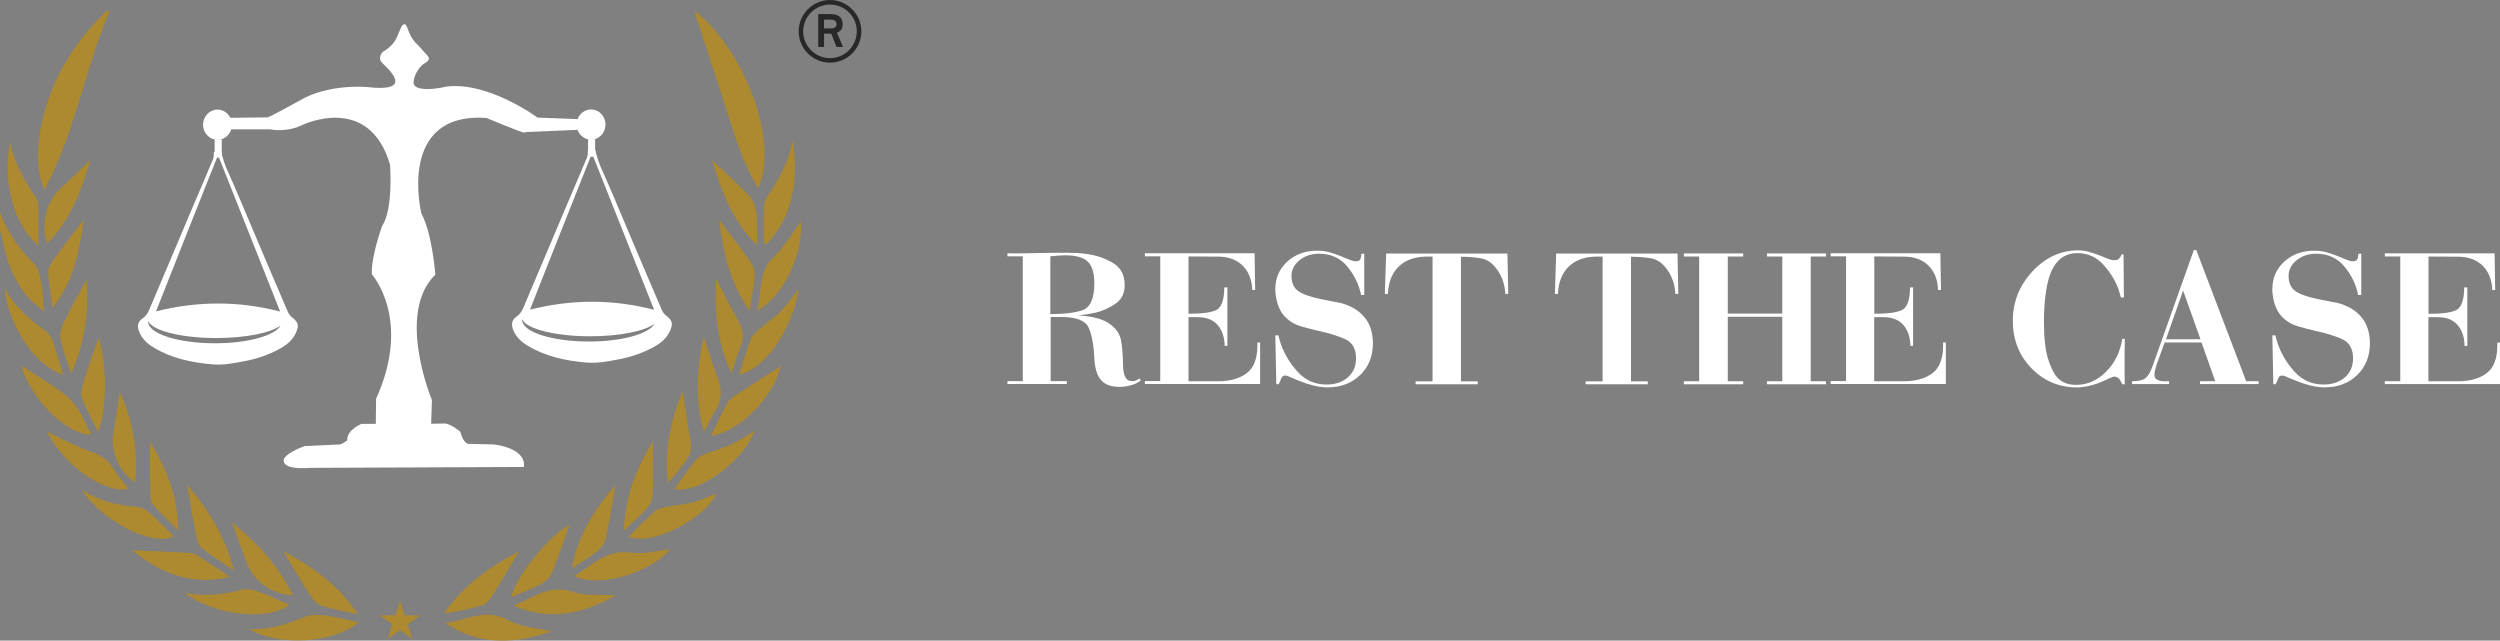 <svg width="160" height="41" viewBox="0 0 160 41" fill="none" xmlns="http://www.w3.org/2000/svg">
<rect x="0" y="0" width="160" height="41" fill="#808080" stroke="none"/>
<path d="M25.41 2.366C25.284 2.649 25.035 3.007 24.488 3.328C24.488 3.328 24.174 3.687 24.413 3.973C24.652 4.259 26.771 5.953 23.47 5.57C23.47 5.57 21.008 5.34 19.166 6.44C19.166 6.44 17.233 7.512 17.123 7.512L14.633 7.541V8.276H17.277C17.277 8.276 18.333 8.506 19.345 8C19.345 8 23.621 5.925 24.963 10.543C24.963 10.543 25.183 13.385 24.457 14.46C24.457 14.46 23.731 16.441 23.8 17.56C23.8 17.56 26.384 20.414 24.07 25.523L24.051 27.129H23.13C23.13 27.129 22.178 27.519 22.225 28.179C22.225 28.179 21.845 28.494 21.64 28.45L19.506 28.55C19.506 28.55 18.452 28.896 18.179 29.355C18.179 29.355 17.811 30.1 19.902 29.943L33.523 29.886C33.523 29.886 33.838 28.755 31.609 28.443L29.962 28.409C29.962 28.409 29.641 28.358 29.462 27.636C29.462 27.636 28.937 27.177 28.512 27.104L27.594 27.12L27.642 25.598C27.642 25.598 25.318 20.047 27.862 17.579C27.862 17.579 27.66 14.91 26.969 13.668C26.969 13.668 25.366 7.163 31.125 7.547C31.125 7.547 33.303 8.456 33.605 8.512C33.907 8.569 33.495 8.456 33.495 8.456L36.969 8.311V7.622L34.407 7.528C34.407 7.528 31.27 5.214 28.591 5.538C27.481 5.799 26.614 5.739 26.488 5.4C26.378 5.101 26.721 4.312 27.186 4.045C27.252 4.007 27.428 3.919 27.444 3.771C27.456 3.649 27.349 3.545 27.277 3.47C27.069 3.262 26.9 3.02 26.686 2.822C26.079 2.266 26.117 1.539 25.875 1.552C25.708 1.555 25.623 1.879 25.41 2.366Z" fill="white"/>
<path d="M14.845 7.981C14.845 8.515 14.43 8.949 13.92 8.949C13.411 8.949 12.996 8.515 12.996 7.981C12.996 7.447 13.411 7.013 13.92 7.013C14.43 7.013 14.845 7.447 14.845 7.981Z" fill="white"/>
<path d="M14.191 8.917H13.738V10.036H14.191V8.917Z" fill="white"/>
<path d="M38.751 7.972C38.751 8.507 38.336 8.94 37.827 8.94C37.317 8.94 36.902 8.507 36.902 7.972C36.902 7.438 37.317 7.004 37.827 7.004C38.336 7.004 38.751 7.438 38.751 7.972Z" fill="white"/>
<path d="M38.089 8.908H37.637V10.027H38.089V8.908Z" fill="white"/>
<path d="M37.623 9.607C37.62 9.764 37.629 9.933 37.572 10.069C37.148 11.09 36.708 12.106 36.274 13.127C35.35 15.303 34.429 17.482 33.511 19.657C33.41 19.896 33.294 20.104 33.071 20.254C32.766 20.462 32.703 20.738 32.835 21.091C33.014 21.565 33.363 21.877 33.769 22.122C34.932 22.829 36.218 23.087 37.532 23.203C38.252 23.266 38.959 23.122 39.666 22.983C40.399 22.842 41.097 22.6 41.76 22.251C42.25 21.993 42.691 21.66 42.914 21.1C43.074 20.695 43.005 20.49 42.665 20.226C42.549 20.135 42.433 20.009 42.373 19.874C41.684 18.28 41.009 16.683 40.33 15.086C39.701 13.605 39.091 12.118 38.431 10.653C38.409 10.6 38.355 10.474 38.296 10.301C38.195 10.009 38.132 9.764 38.094 9.591M37.827 9.962C37.871 9.968 37.912 9.977 37.956 9.987C39.251 13.247 40.547 16.507 41.864 19.827C39.21 19.142 36.611 19.145 33.919 19.814C35.227 16.482 36.535 13.225 37.827 9.962ZM37.689 21.858C35.331 21.858 33.416 21.241 33.416 20.478C33.416 20.462 33.42 20.449 33.42 20.434C33.665 21.043 35.52 21.521 37.774 21.521C39.666 21.521 41.276 21.188 41.892 20.72C41.54 21.367 39.795 21.858 37.689 21.858Z" fill="white"/>
<path d="M13.685 9.722C13.682 9.879 13.692 10.049 13.635 10.184C13.211 11.206 12.771 12.221 12.337 13.243C11.415 15.418 10.491 17.597 9.573 19.773C9.473 20.011 9.356 20.219 9.133 20.37C8.828 20.577 8.765 20.854 8.897 21.206C9.077 21.681 9.426 21.992 9.831 22.237C10.994 22.945 12.28 23.202 13.594 23.319C14.314 23.381 15.021 23.237 15.729 23.099C16.461 22.957 17.159 22.715 17.822 22.366C18.313 22.108 18.753 21.775 18.976 21.215C19.137 20.81 19.067 20.606 18.728 20.341C18.611 20.25 18.495 20.125 18.436 19.989C17.747 18.395 17.071 16.799 16.392 15.201C15.763 13.721 15.153 12.234 14.493 10.769C14.471 10.715 14.418 10.59 14.358 10.414C14.258 10.124 14.195 9.876 14.157 9.703M13.893 10.077C13.937 10.084 13.978 10.093 14.022 10.099C15.317 13.359 16.612 16.619 17.929 19.939C15.276 19.254 12.676 19.257 9.985 19.927C11.29 16.594 12.598 13.34 13.893 10.077ZM13.755 21.97C11.397 21.97 9.482 21.354 9.482 20.59C9.482 20.574 9.485 20.562 9.485 20.546C9.73 21.156 11.585 21.634 13.839 21.634C15.732 21.634 17.341 21.3 17.958 20.832C17.605 21.48 15.858 21.97 13.755 21.97Z" fill="white"/>
<path d="M55.125 2.006C55.131 3.112 54.219 4.011 53.119 4.011C52.019 4.011 51.113 3.109 51.113 2.003C51.113 0.905 52.025 0 53.119 0C54.219 0 55.131 0.909 55.125 2.006ZM53.119 3.722C54.062 3.722 54.832 2.952 54.836 2.009C54.839 1.063 54.065 0.292 53.119 0.292C52.176 0.292 51.406 1.063 51.403 2.006C51.403 2.946 52.176 3.719 53.119 3.722Z" fill="#282828"/>
<path d="M53.949 3.006C53.936 3.006 53.926 3.009 53.92 3.009C53.804 3.009 53.684 3.009 53.568 3.009C53.546 3.009 53.533 3.002 53.524 2.98C53.423 2.719 53.32 2.459 53.219 2.198C53.207 2.166 53.191 2.154 53.156 2.154C53.034 2.157 52.908 2.154 52.785 2.154H52.741V2.204C52.741 2.459 52.741 2.71 52.741 2.965C52.741 2.996 52.735 3.009 52.7 3.009C52.6 3.006 52.502 3.006 52.402 3.009C52.373 3.009 52.367 2.999 52.367 2.974C52.367 2.295 52.367 1.613 52.367 0.934C52.367 0.906 52.373 0.899 52.402 0.899C52.672 0.899 52.943 0.896 53.21 0.902C53.345 0.906 53.48 0.928 53.606 0.984C53.757 1.053 53.854 1.166 53.898 1.327C53.933 1.453 53.939 1.578 53.92 1.704C53.895 1.864 53.804 1.978 53.659 2.047C53.628 2.062 53.581 2.075 53.574 2.097C53.568 2.125 53.593 2.163 53.609 2.198C53.719 2.459 53.832 2.716 53.942 2.977C53.939 2.987 53.942 2.993 53.949 3.006ZM52.738 1.817C52.748 1.82 52.754 1.82 52.757 1.82C52.917 1.82 53.078 1.823 53.238 1.817C53.285 1.817 53.332 1.805 53.376 1.789C53.477 1.751 53.53 1.673 53.537 1.566C53.543 1.459 53.515 1.365 53.414 1.311C53.364 1.283 53.304 1.264 53.244 1.261C53.087 1.251 52.933 1.254 52.776 1.254C52.744 1.254 52.735 1.264 52.738 1.295C52.738 1.446 52.738 1.597 52.738 1.748V1.817Z" fill="#282828"/>
<path d="M0 13.587C0.484 14.832 1.185 15.907 2.135 16.822C2.352 17.032 2.496 17.384 2.562 17.699C2.713 18.403 2.792 19.12 2.792 19.944C2.427 19.607 2.025 19.305 1.707 18.925C0.839 17.884 0.393 16.63 0.157 15.284C0.126 15.102 0.053 14.926 0 14.747V13.587Z" fill="#AD892F"/>
<path d="M48.528 12.056C47.437 10.279 46.909 8.305 46.286 6.372C45.67 4.454 45.035 2.543 44.422 0.669C47.496 3.014 49.942 8.94 48.528 12.056Z" fill="#AD892F"/>
<path d="M7.029 0.666C5.429 4.42 4.807 8.481 2.839 12.163C2.355 10.952 2.352 9.846 2.515 8.752C2.993 5.529 4.54 2.917 6.791 0.726C6.816 0.697 6.866 0.704 7.029 0.666Z" fill="#AD892F"/>
<path d="M35.303 40.41C33.055 41.183 30.726 41.378 28.484 39.872C29.811 39.724 31.047 38.879 32.496 39.68C33.341 40.146 34.398 40.19 35.303 40.41Z" fill="#AD892F"/>
<path d="M22.962 39.832C21.34 41.177 17.841 41.385 15.93 40.262C17.206 40.328 18.338 39.961 19.466 39.495C19.869 39.329 20.369 39.332 20.812 39.385C21.51 39.47 22.198 39.665 22.962 39.832Z" fill="#AD892F"/>
<path d="M39.423 38.099C37.37 39.266 35.194 39.784 32.855 38.756C34.085 38.307 35.154 37.351 36.659 37.876C37.511 38.172 38.498 38.039 39.423 38.099Z" fill="#AD892F"/>
<path d="M11.824 37.938C13.104 38.206 14.295 38.048 15.493 37.74C15.82 37.655 16.222 37.746 16.552 37.866C17.219 38.105 17.863 38.419 18.539 38.712C17.046 39.803 13.591 39.337 11.824 37.938Z" fill="#AD892F"/>
<path d="M36.758 36.863C37.918 36.15 38.864 35.137 40.398 35.37C41.231 35.496 42.118 35.232 42.872 35.156C41.958 36.411 38.587 37.728 36.758 36.863Z" fill="#AD892F"/>
<path d="M48.884 15.579C48.884 14.812 48.868 14.045 48.893 13.278C48.903 13.036 48.969 12.756 49.104 12.565C49.868 11.471 50.496 10.317 50.742 8.962C51.094 11.452 50.82 13.753 49.066 15.627C49.003 15.608 48.944 15.592 48.884 15.579Z" fill="#AD892F"/>
<path d="M14.712 36.923C12.172 37.52 10.192 36.628 8.453 35.213C9.616 35.266 10.855 35.317 12.094 35.383C12.27 35.392 12.468 35.43 12.615 35.527C13.279 35.949 13.923 36.395 14.712 36.923Z" fill="#AD892F"/>
<path d="M2.457 15.719C0.856 14.329 0.158 11.711 0.636 9.076C0.894 10.437 1.579 11.569 2.315 12.679C2.441 12.867 2.444 13.166 2.45 13.415C2.466 14.138 2.457 14.861 2.457 15.719Z" fill="#AD892F"/>
<path d="M40.223 34.354C40.807 33.782 41.326 33.238 41.886 32.745C42.074 32.578 42.354 32.49 42.602 32.44C43.159 32.33 43.737 32.311 44.288 32.166C44.834 32.021 45.356 31.773 45.869 31.578C45.209 33.081 41.829 34.989 40.223 34.354Z" fill="#AD892F"/>
<path d="M3.008 27.627C3.847 28.02 4.768 28.529 5.74 28.872C6.372 29.095 6.878 29.362 7.239 29.966C7.519 30.434 7.884 30.843 8.22 31.286C6.774 31.623 4.149 29.881 3.008 27.627Z" fill="#AD892F"/>
<path d="M5.211 31.349C6.396 32.065 7.528 32.361 8.726 32.433C8.99 32.449 9.291 32.578 9.496 32.757C10.059 33.247 10.58 33.791 11.118 34.313C10.084 34.986 6.855 33.688 5.211 31.349Z" fill="#AD892F"/>
<path d="M51.113 18.507C50.711 21.1 48.941 23.656 47.312 23.971C47.551 23.213 47.759 22.459 48.036 21.732C48.133 21.474 48.375 21.261 48.586 21.072C49.038 20.673 49.545 20.34 49.969 19.912C50.378 19.503 50.711 19.01 51.113 18.507Z" fill="#AD892F"/>
<path d="M4.042 23.98C2.266 23.439 0.515 20.846 0.285 18.406C0.974 19.708 1.958 20.484 2.976 21.229C3.171 21.374 3.309 21.657 3.394 21.905C3.624 22.559 3.812 23.229 4.042 23.98Z" fill="#AD892F"/>
<path d="M51.261 14.165C51.412 16.262 50.136 19.022 48.441 19.887C48.8 18.67 48.482 17.425 49.504 16.466C50.202 15.816 50.696 14.923 51.261 14.165Z" fill="#AD892F"/>
<path d="M43.156 31.308C43.615 30.673 44.049 30.035 44.53 29.438C44.687 29.243 44.958 29.123 45.197 29.029C45.747 28.809 46.325 28.671 46.86 28.419C47.375 28.177 47.847 27.837 48.312 27.558C47.627 29.441 44.763 31.638 43.156 31.308Z" fill="#AD892F"/>
<path d="M45.5 27.884C45.877 27.12 46.192 26.401 46.588 25.734C46.745 25.47 47.078 25.307 47.349 25.127C48.267 24.517 49.194 23.92 49.974 23.414C49.511 25.432 47.292 27.671 45.5 27.884Z" fill="#AD892F"/>
<path d="M1.348 23.383C2.159 23.911 3.083 24.474 3.966 25.102C4.35 25.376 4.702 25.741 4.969 26.14C5.315 26.659 5.56 27.253 5.853 27.822C4.212 27.819 1.948 25.495 1.348 23.383Z" fill="#AD892F"/>
<path d="M33.237 35.272C32.63 36.274 32.077 37.218 31.492 38.139C31.341 38.377 31.121 38.664 30.882 38.736C30.074 38.978 29.241 39.138 28.398 39.267C29.659 37.466 31.338 36.271 33.237 35.272Z" fill="#AD892F"/>
<path d="M18.125 35.272C20.04 36.281 21.696 37.475 22.919 39.318C22.114 39.135 21.291 39.006 20.511 38.739C20.206 38.635 19.955 38.255 19.753 37.947C19.206 37.101 18.7 36.224 18.125 35.272Z" fill="#AD892F"/>
<path d="M36.462 33.577C36.101 34.577 35.764 35.599 35.355 36.592C35.23 36.9 34.956 37.208 34.673 37.362C34.07 37.689 33.416 37.916 32.73 38.205C32.938 36.966 35.264 34.143 36.462 33.577Z" fill="#AD892F"/>
<path d="M14.844 33.44C16.494 34.754 17.827 36.218 18.742 38.095C17.485 38.099 16.199 37.177 15.79 36.017C15.501 35.2 15.193 34.389 14.844 33.44Z" fill="#AD892F"/>
<path d="M5.795 10.223C5.226 12.184 4.51 14.083 3.01 15.605C2.605 14.237 2.979 12.873 3.906 12.033C4.551 11.449 5.167 10.826 5.795 10.223Z" fill="#AD892F"/>
<path d="M45.586 10.265C46.407 11.041 47.218 11.755 47.956 12.544C48.214 12.82 48.374 13.273 48.422 13.669C48.497 14.295 48.44 14.936 48.44 15.71C46.9 14.135 46.161 12.27 45.586 10.265Z" fill="#AD892F"/>
<path d="M11.977 31.031C13.363 32.635 14.397 34.313 14.976 36.511C14.184 35.97 13.52 35.561 12.913 35.077C12.715 34.92 12.615 34.571 12.558 34.291C12.351 33.248 12.181 32.198 11.977 31.031Z" fill="#AD892F"/>
<path d="M36.59 36.386C36.973 34.273 38.03 32.616 39.385 31.051C39.183 32.211 39.026 33.292 38.797 34.355C38.724 34.682 38.514 35.037 38.266 35.241C37.744 35.672 37.153 36.012 36.59 36.386Z" fill="#AD892F"/>
<path d="M45.837 17.851C46.299 18.734 46.711 19.589 47.183 20.406C47.532 21.016 47.664 21.592 47.362 22.271C47.151 22.745 47.032 23.264 46.824 23.905C45.859 21.9 45.727 19.907 45.837 17.851Z" fill="#AD892F"/>
<path d="M39.93 33.958C39.993 31.846 40.684 30.035 41.794 28.23C41.794 29.482 41.819 30.598 41.775 31.707C41.763 31.994 41.586 32.327 41.392 32.544C40.936 33.044 40.42 33.49 39.93 33.958Z" fill="#AD892F"/>
<path d="M5.531 17.888C5.694 19.978 5.452 21.905 4.55 23.924C4.28 23.062 4.015 22.393 3.871 21.695C3.805 21.377 3.918 20.969 4.066 20.66C4.506 19.755 5.003 18.875 5.531 17.888Z" fill="#AD892F"/>
<path d="M9.605 28.262C10.643 29.944 11.394 31.773 11.406 33.946C10.863 33.399 10.287 32.877 9.791 32.286C9.63 32.097 9.618 31.726 9.615 31.437C9.593 30.374 9.605 29.309 9.605 28.262Z" fill="#AD892F"/>
<path d="M47.962 19.9C46.717 18.074 46.273 16.175 46.031 14.081C46.767 15.049 47.452 15.911 48.081 16.819C48.254 17.068 48.317 17.464 48.292 17.781C48.238 18.432 48.093 19.076 47.962 19.9Z" fill="#AD892F"/>
<path d="M6.304 21.613C6.854 23.358 6.863 26.043 6.285 27.655C5.895 26.857 5.505 26.169 5.228 25.43C5.128 25.156 5.254 24.757 5.351 24.439C5.643 23.506 5.97 22.588 6.304 21.613Z" fill="#AD892F"/>
<path d="M43.695 24.995C43.858 26.07 43.981 27.086 44.182 28.085C44.301 28.67 44.185 29.132 43.842 29.576C43.5 30.016 43.166 30.465 42.755 30.874C42.487 28.818 42.924 26.907 43.695 24.995Z" fill="#AD892F"/>
<path d="M5.366 14.046C5.071 16.102 4.709 18.06 3.354 19.708C3.26 18.956 3.134 18.208 3.087 17.457C3.071 17.212 3.219 16.916 3.37 16.706C4.005 15.819 4.675 14.958 5.366 14.046Z" fill="#AD892F"/>
<path d="M7.663 25.096C8.487 26.774 8.845 28.906 8.656 30.871C7.663 30.286 7.044 28.887 7.245 27.746C7.399 26.888 7.518 26.023 7.663 25.096Z" fill="#AD892F"/>
<path d="M45.041 27.646C44.463 25.502 44.611 23.531 45.035 21.528C45.34 22.446 45.601 23.33 45.934 24.185C46.208 24.892 46.233 25.533 45.83 26.191C45.569 26.615 45.352 27.068 45.041 27.646Z" fill="#AD892F"/>
<path d="M25.601 38.444L25.906 39.381H26.893L26.094 39.963L26.399 40.9L25.601 40.321L24.802 40.9L25.107 39.963L24.309 39.381H25.296L25.601 38.444Z" fill="#AD892F"/>
<path d="M72.725 24.34C72.663 24.368 72.607 24.385 72.556 24.391H72.466C72.246 24.391 72.093 24.3 72.014 24.12C71.935 23.951 71.896 23.759 71.884 23.555C71.873 23.499 71.873 23.437 71.873 23.375V23.2C71.867 23.154 71.862 23.104 71.862 23.053V22.934C71.834 22.375 71.794 21.963 71.732 21.715C71.67 21.466 71.557 21.246 71.387 21.054C71.365 21.026 71.342 21.003 71.32 20.986L71.252 20.919C71.037 20.71 70.766 20.552 70.456 20.439C70.14 20.326 69.739 20.247 69.264 20.207L69.016 20.184L69.264 20.156C69.394 20.139 69.535 20.122 69.694 20.094C69.846 20.066 69.999 20.038 70.145 20.004C70.603 19.885 71.026 19.693 71.41 19.422C71.788 19.157 71.98 18.762 71.98 18.248C71.98 17.61 71.737 17.147 71.269 16.853C70.789 16.56 70.258 16.368 69.694 16.277C69.451 16.238 69.208 16.21 68.971 16.193C68.734 16.181 68.508 16.176 68.31 16.176C68 16.176 67.678 16.176 67.345 16.181C67.023 16.187 66.695 16.193 66.379 16.198C66.058 16.21 65.73 16.215 65.414 16.215C65.103 16.221 64.787 16.215 64.477 16.21V16.407H65.459V24.391H64.477V24.577H68.276V24.391H67.243V20.286H67.904C68.88 20.286 69.473 20.518 69.677 20.975C69.874 21.427 69.999 22.076 70.038 22.9C70.061 23.538 70.202 24.013 70.456 24.312C70.704 24.605 71.1 24.758 71.619 24.758H71.783C72.02 24.741 72.257 24.696 72.477 24.628C72.686 24.56 72.867 24.464 73.013 24.34L72.94 24.227C72.844 24.284 72.782 24.317 72.725 24.34ZM67.362 20.1C67.322 20.1 67.288 20.1 67.249 20.1H67.221V16.402H67.243C67.43 16.385 67.599 16.368 67.757 16.357C67.915 16.345 68.056 16.34 68.18 16.34C68.858 16.34 69.344 16.475 69.62 16.746C69.897 17.017 70.038 17.48 70.038 18.135C70.038 19.112 69.773 19.693 69.248 19.868C68.762 20.015 68.124 20.1 67.362 20.1Z" fill="white"/>
<path d="M80.472 22.013V22.115C80.472 22.962 80.235 23.566 79.761 23.905C79.303 24.238 78.688 24.401 77.937 24.401C77.92 24.401 77.898 24.401 77.881 24.401H76.063V20.297H76.633C77.22 20.297 77.66 20.472 77.948 20.822C78.231 21.166 78.372 21.607 78.377 22.137H78.553V18.388L78.355 18.4C78.349 19.224 78.163 19.721 77.79 19.868C77.423 20.015 76.853 20.082 76.097 20.077H76.063V16.412L77.96 16.424C78.609 16.424 79.14 16.616 79.529 16.999C79.913 17.378 80.122 17.903 80.145 18.558H80.331L80.292 16.209H73.273V16.407H74.256V24.39H73.273V24.576H80.647V21.917L80.461 21.928C80.461 21.934 80.461 21.94 80.467 21.945C80.467 21.979 80.472 21.996 80.472 22.013Z" fill="white"/>
<path d="M85.743 19.376C85.635 19.359 85.528 19.342 85.421 19.32C85.319 19.297 85.212 19.274 85.11 19.252C85.003 19.235 84.89 19.218 84.789 19.195C84.687 19.178 84.585 19.15 84.467 19.128C83.795 18.986 83.321 18.806 83.055 18.603C82.79 18.394 82.654 18.078 82.654 17.66C82.654 17.27 82.829 16.931 83.168 16.655C83.507 16.378 83.93 16.237 84.422 16.237C85.178 16.237 85.788 16.519 86.24 17.073C86.686 17.614 86.979 18.224 87.109 18.879H87.312V16.231L87.126 16.242C87.115 16.423 87.092 16.542 87.047 16.61C87.002 16.683 86.912 16.723 86.782 16.723C86.663 16.723 86.516 16.683 86.347 16.615C86.183 16.542 85.991 16.463 85.788 16.384C85.579 16.299 85.347 16.22 85.105 16.152C84.862 16.079 84.585 16.045 84.297 16.045C83.529 16.045 82.886 16.282 82.383 16.745C81.875 17.208 81.621 17.801 81.621 18.501V18.631C81.621 18.676 81.627 18.715 81.632 18.761C81.661 19.071 81.728 19.376 81.847 19.664C81.966 19.952 82.141 20.206 82.383 20.409C82.615 20.618 82.903 20.776 83.247 20.878C83.592 20.98 83.947 21.076 84.309 21.16C84.337 21.172 84.359 21.177 84.382 21.177C84.41 21.183 84.433 21.189 84.461 21.194C85.048 21.318 85.585 21.488 86.059 21.691C86.544 21.9 86.787 22.318 86.787 22.933C86.787 23.436 86.612 23.842 86.262 24.153C85.912 24.458 85.455 24.61 84.896 24.61C84.162 24.61 83.541 24.339 83.05 23.797C82.564 23.261 82.203 22.668 81.977 22.024C81.943 21.928 81.915 21.832 81.886 21.736C81.864 21.646 81.841 21.555 81.813 21.46H81.621L81.683 24.587H81.847C81.847 24.576 81.853 24.565 81.858 24.554V24.514L81.864 24.509C81.886 24.486 81.909 24.458 81.92 24.429C81.937 24.395 81.949 24.367 81.954 24.333V24.311V24.305C81.982 24.243 82.011 24.187 82.045 24.13C82.084 24.068 82.157 24.034 82.27 24.034C82.332 24.034 82.451 24.074 82.632 24.158C82.807 24.237 83.021 24.328 83.264 24.418C83.49 24.509 83.738 24.593 84.015 24.661C84.286 24.734 84.568 24.774 84.851 24.791H84.975C85.816 24.791 86.511 24.525 87.053 24C87.595 23.475 87.866 22.798 87.866 21.973C87.866 21.279 87.674 20.703 87.301 20.274C86.934 19.845 86.409 19.54 85.743 19.376Z" fill="white"/>
<path d="M88.714 16.22L88.629 18.806L88.826 18.817C88.855 18.066 89.086 17.479 89.51 17.067C89.939 16.649 90.532 16.429 91.277 16.423H91.683V24.407H90.599V24.593H94.574V24.407H93.501V16.434H93.53C93.948 16.434 94.36 16.462 94.744 16.525C95.139 16.587 95.478 16.807 95.76 17.18C95.935 17.405 96.076 17.66 96.172 17.936C96.268 18.201 96.325 18.495 96.341 18.811H96.528L96.477 16.225H88.714V16.22Z" fill="white"/>
<path d="M99.596 16.22L99.512 18.806L99.709 18.817C99.738 18.066 99.969 17.479 100.393 17.067C100.822 16.649 101.414 16.429 102.16 16.423H102.566V24.407H101.482V24.593H105.457V24.407H104.384V16.434H104.413C104.83 16.434 105.243 16.462 105.626 16.525C106.022 16.587 106.36 16.807 106.643 17.18C106.818 17.405 106.959 17.66 107.055 17.936C107.151 18.201 107.207 18.495 107.224 18.811H107.411L107.36 16.225H99.596V16.22Z" fill="white"/>
<path d="M114.067 20.07H110.577V16.417H111.565V16.22H107.766V16.417H108.748V24.401H107.766V24.593H111.565V24.401H110.577V20.274H114.067V24.401H113.084V24.593H116.867V24.401H115.885V16.417H116.867V16.22H113.084V16.417H114.067V20.07Z" fill="white"/>
<path d="M124.359 22.013V22.115C124.359 22.962 124.122 23.566 123.648 23.905C123.19 24.238 122.575 24.401 121.824 24.401C121.807 24.401 121.784 24.401 121.767 24.401H119.949V20.297H120.52C121.107 20.297 121.547 20.472 121.835 20.822C122.117 21.166 122.259 21.607 122.264 22.137H122.439V18.388L122.242 18.4C122.236 19.224 122.05 19.721 121.677 19.868C121.31 20.015 120.74 20.082 119.983 20.077H119.955V16.412L121.852 16.424C122.507 16.424 123.032 16.616 123.422 16.999C123.806 17.378 124.015 17.903 124.037 18.558H124.223L124.184 16.209H117.16V16.407H118.148V24.39H117.16V24.576H124.534V21.917L124.348 21.928C124.348 21.934 124.348 21.94 124.353 21.945C124.359 21.979 124.359 21.996 124.359 22.013Z" fill="white"/>
<path d="M135.991 21.686H135.827C135.692 22.532 135.342 23.238 134.788 23.791C134.229 24.351 133.58 24.633 132.863 24.633C132.214 24.633 131.745 24.379 131.463 23.876C131.186 23.379 131 22.826 130.915 22.239C130.876 21.956 130.847 21.669 130.83 21.392C130.819 21.115 130.813 20.861 130.813 20.647C130.813 19.116 130.988 17.982 131.327 17.276C131.672 16.564 132.219 16.198 132.948 16.198C133.603 16.198 134.156 16.44 134.602 16.926C135.042 17.406 135.375 17.942 135.584 18.512C135.613 18.608 135.641 18.704 135.669 18.789C135.697 18.874 135.72 18.958 135.737 19.038H135.929L135.906 16.276L135.776 16.288C135.776 16.294 135.771 16.294 135.771 16.299C135.765 16.31 135.759 16.316 135.754 16.322V16.35L135.748 16.356C135.742 16.361 135.737 16.367 135.737 16.378C135.731 16.39 135.731 16.401 135.731 16.401V16.406L135.726 16.412C135.675 16.497 135.618 16.559 135.567 16.598C135.511 16.632 135.438 16.655 135.336 16.655C135.206 16.655 135.054 16.621 134.89 16.553C134.715 16.48 134.534 16.412 134.354 16.339C134.162 16.265 133.947 16.192 133.716 16.124C133.49 16.056 133.247 16.023 132.998 16.023C131.892 16.023 130.909 16.474 130.074 17.372C129.238 18.27 128.82 19.331 128.82 20.528C128.82 21.731 129.221 22.753 130.012 23.566C130.802 24.384 131.79 24.797 132.948 24.797H133.049C133.077 24.797 133.111 24.791 133.145 24.785C133.377 24.768 133.603 24.729 133.828 24.667C134.054 24.605 134.263 24.537 134.455 24.458C134.67 24.367 134.856 24.283 135.008 24.209C135.217 24.113 135.279 24.102 135.308 24.102C135.387 24.102 135.46 24.119 135.522 24.159C135.584 24.192 135.641 24.255 135.697 24.345C135.714 24.379 135.737 24.418 135.759 24.463C135.782 24.503 135.805 24.548 135.827 24.593H135.985C135.98 24.351 135.974 24.142 135.974 23.978V22.628C135.98 22.346 135.985 22.036 135.991 21.686Z" fill="white"/>
<path d="M143.75 24.384L140.56 16H140.407L137.759 23.447C137.624 23.831 137.46 24.091 137.285 24.215C137.115 24.339 136.85 24.396 136.494 24.396C136.477 24.396 136.466 24.396 136.449 24.396V24.582H138.821V24.396L138.646 24.407C138.397 24.407 138.211 24.379 138.081 24.317C137.951 24.255 137.883 24.147 137.883 24.001C137.883 23.916 137.895 23.814 137.923 23.696C137.951 23.583 137.985 23.459 138.024 23.334L138.538 21.917H140.898L140.904 21.934L141.774 24.396H140.802V24.582H144.551V24.396H143.75V24.384ZM138.623 21.714L139.718 18.592L140.831 21.714H138.623Z" fill="white"/>
<path d="M149.557 19.376C149.45 19.359 149.342 19.342 149.235 19.32C149.134 19.297 149.026 19.274 148.925 19.252C148.817 19.235 148.704 19.218 148.603 19.195C148.501 19.178 148.4 19.15 148.281 19.128C147.609 18.986 147.135 18.806 146.869 18.603C146.604 18.394 146.469 18.078 146.469 17.66C146.469 17.27 146.644 16.931 146.982 16.655C147.321 16.378 147.745 16.237 148.236 16.237C148.992 16.237 149.602 16.519 150.054 17.073C150.5 17.614 150.794 18.224 150.918 18.879H151.121V16.231L150.935 16.242C150.923 16.423 150.901 16.542 150.856 16.61C150.81 16.683 150.72 16.723 150.59 16.723C150.472 16.723 150.325 16.683 150.155 16.615C149.992 16.542 149.8 16.463 149.597 16.384C149.388 16.299 149.156 16.22 148.913 16.152C148.671 16.079 148.394 16.045 148.106 16.045C147.338 16.045 146.694 16.282 146.192 16.745C145.684 17.208 145.43 17.801 145.43 18.501V18.631C145.43 18.676 145.435 18.715 145.441 18.761C145.469 19.071 145.537 19.376 145.656 19.664C145.774 19.952 145.949 20.206 146.192 20.409C146.423 20.618 146.711 20.776 147.056 20.878C147.4 20.98 147.756 21.076 148.117 21.16C148.145 21.172 148.168 21.177 148.191 21.177C148.219 21.183 148.241 21.189 148.27 21.194C148.857 21.318 149.393 21.488 149.868 21.691C150.353 21.9 150.596 22.318 150.596 22.933C150.596 23.436 150.421 23.842 150.071 24.153C149.721 24.458 149.263 24.61 148.704 24.61C147.97 24.61 147.349 24.339 146.858 23.797C146.373 23.261 146.011 22.668 145.785 22.024C145.752 21.928 145.723 21.832 145.695 21.736C145.672 21.646 145.65 21.555 145.622 21.46H145.43L145.492 24.587H145.656C145.656 24.576 145.661 24.565 145.667 24.554V24.514L145.672 24.509C145.695 24.486 145.718 24.458 145.729 24.429C145.746 24.395 145.757 24.367 145.763 24.333V24.311V24.305C145.791 24.243 145.819 24.187 145.853 24.13C145.893 24.068 145.966 24.034 146.079 24.034C146.141 24.034 146.26 24.074 146.44 24.158C146.615 24.237 146.83 24.328 147.073 24.418C147.299 24.509 147.547 24.593 147.824 24.661C148.095 24.734 148.377 24.774 148.659 24.791H148.783C149.625 24.791 150.319 24.525 150.861 24C151.403 23.475 151.674 22.798 151.674 21.973C151.674 21.279 151.482 20.703 151.11 20.274C150.748 19.845 150.223 19.54 149.557 19.376Z" fill="white"/>
<path d="M159.822 21.957C159.828 21.98 159.828 21.997 159.828 22.013V22.115C159.828 22.962 159.591 23.566 159.116 23.905C158.659 24.238 158.044 24.402 157.293 24.402C157.276 24.402 157.253 24.402 157.236 24.402H155.418V20.297H155.988C156.576 20.297 157.016 20.472 157.304 20.822C157.586 21.166 157.727 21.607 157.733 22.138H157.908V18.389L157.71 18.4C157.705 19.224 157.518 19.721 157.146 19.873C156.779 20.02 156.209 20.088 155.452 20.082H155.424V16.418L157.321 16.429C157.976 16.429 158.501 16.621 158.89 17.005C159.274 17.384 159.483 17.909 159.506 18.564H159.692L159.653 16.215H152.629V16.413H153.617V24.396H152.629V24.582H160.003V21.923L159.816 21.934C159.816 21.946 159.816 21.951 159.822 21.957Z" fill="white"/>
</svg>
